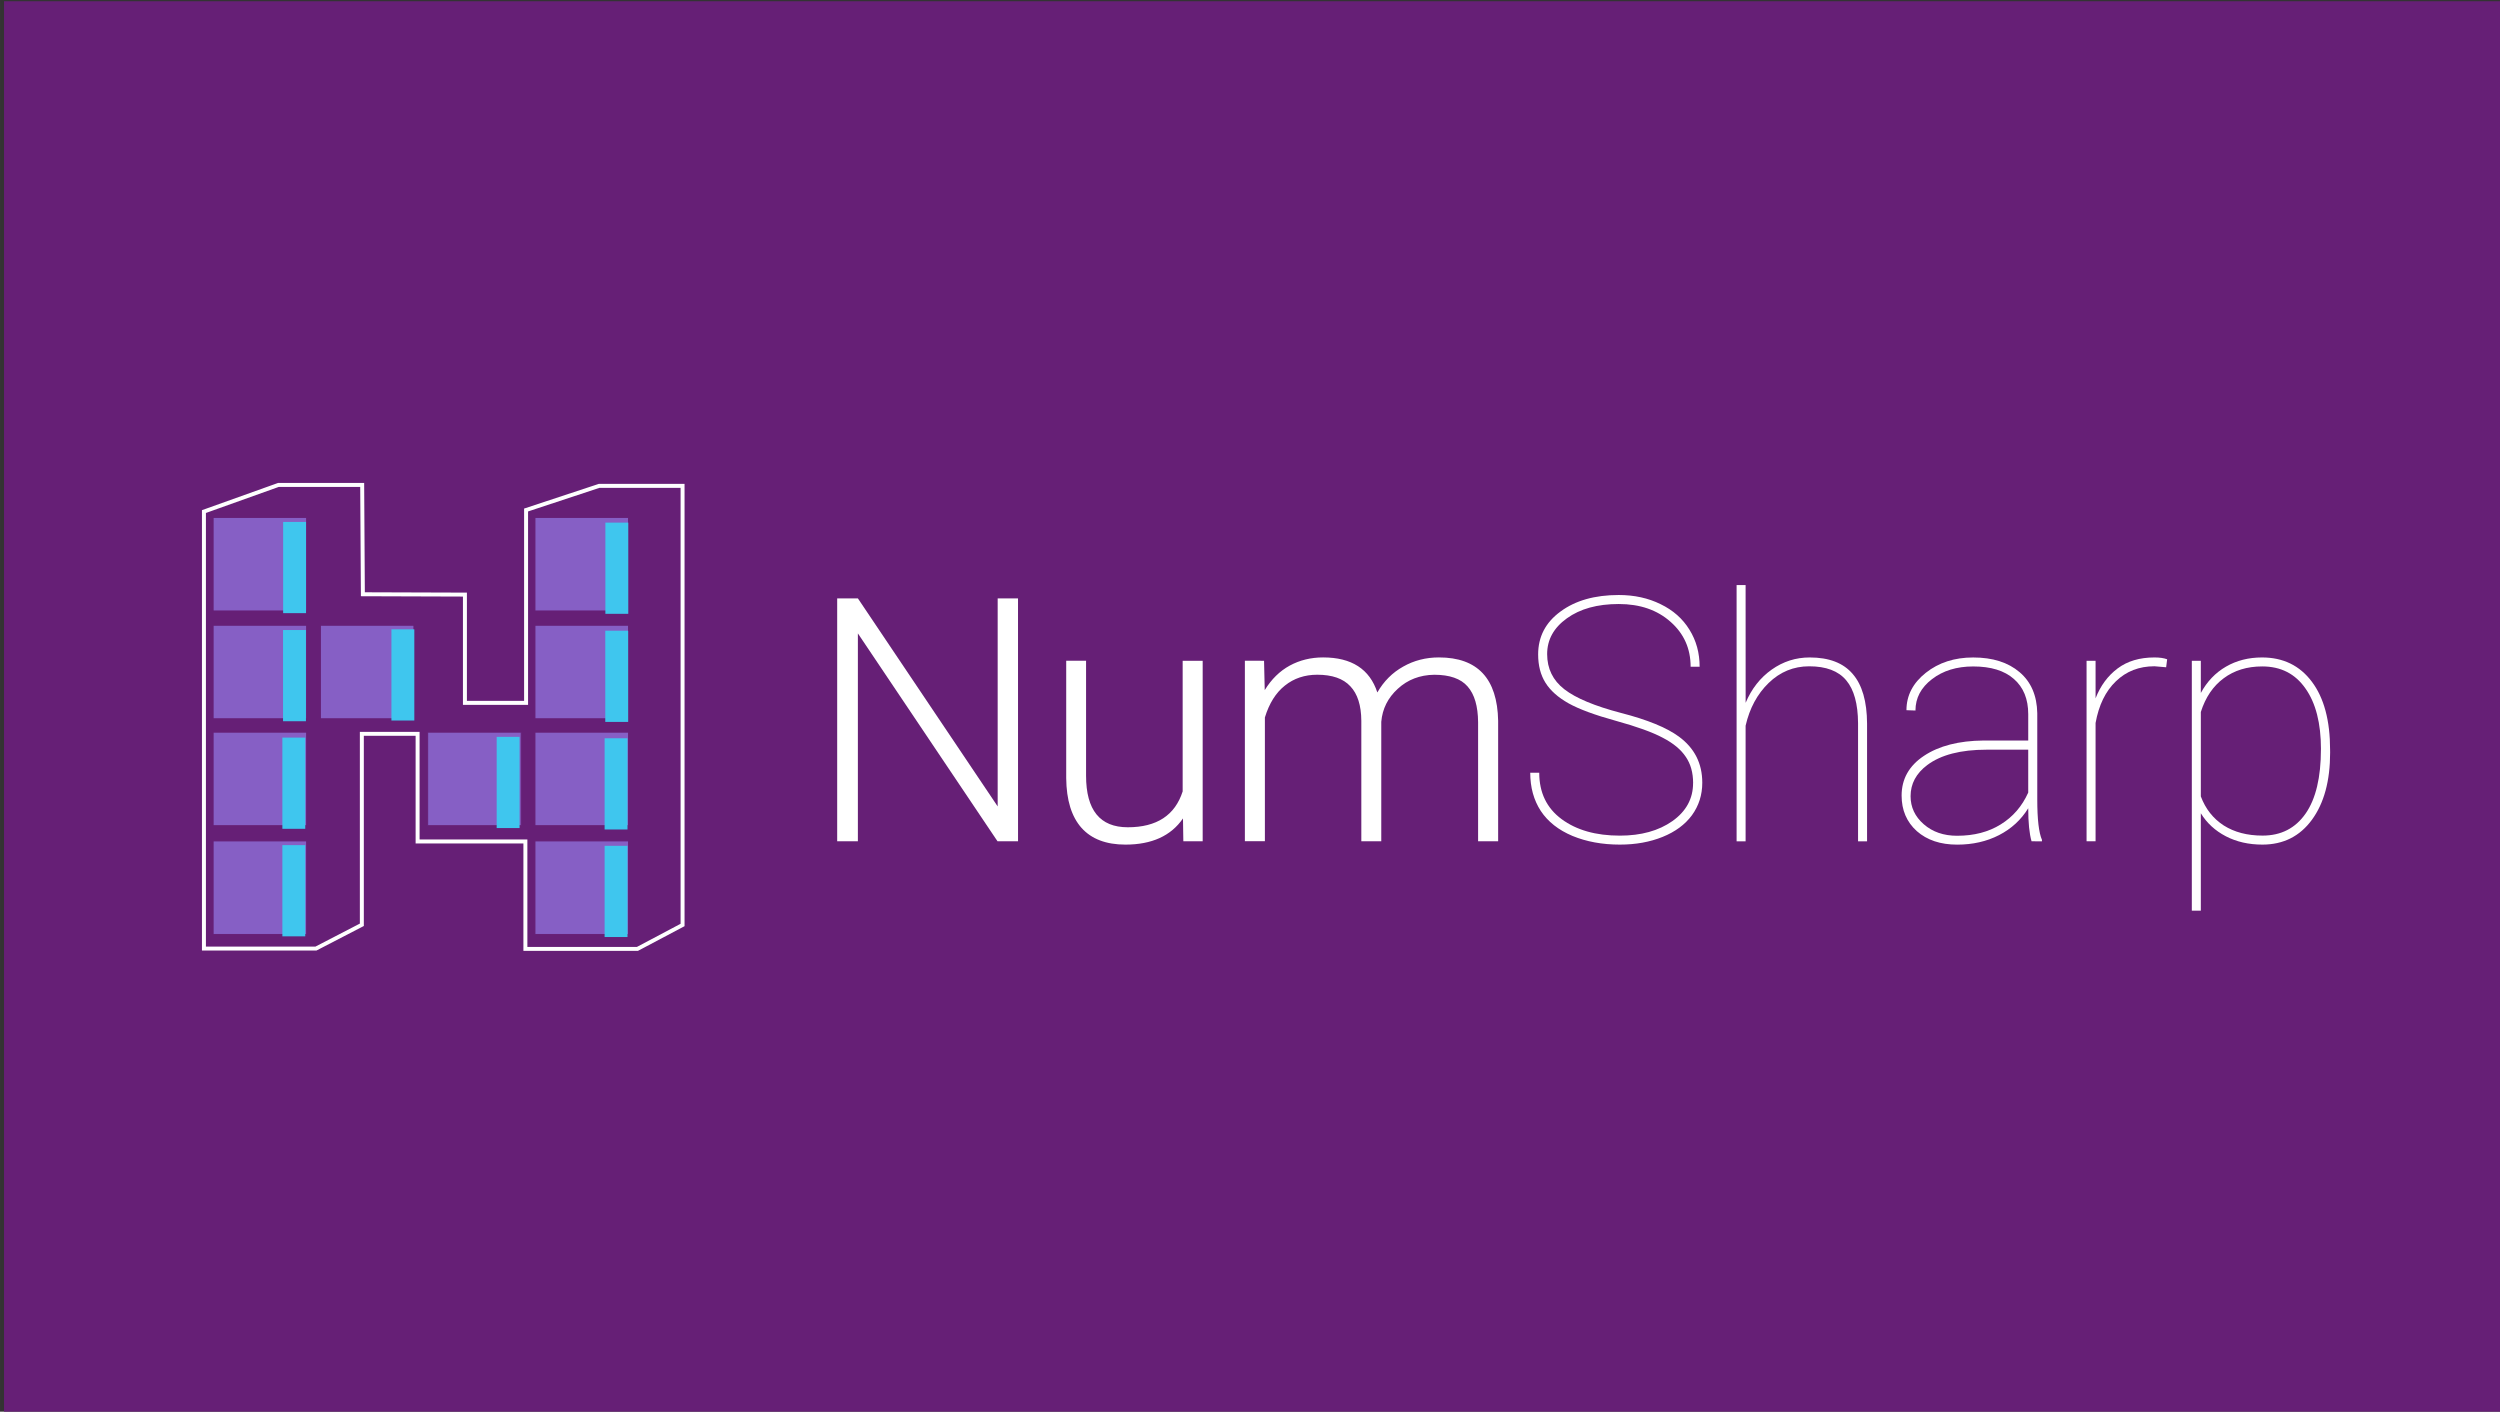 <?xml version="1.0" encoding="UTF-8" standalone="no"?>
<!-- Created with Inkscape (http://www.inkscape.org/) -->

<svg
   xmlns:dc="http://purl.org/dc/elements/1.1/"
   xmlns:cc="http://creativecommons.org/ns#"
   xmlns:rdf="http://www.w3.org/1999/02/22-rdf-syntax-ns#"
   xmlns:svg="http://www.w3.org/2000/svg"
   xmlns="http://www.w3.org/2000/svg"
   xmlns:sodipodi="http://sodipodi.sourceforge.net/DTD/sodipodi-0.dtd"
   xmlns:inkscape="http://www.inkscape.org/namespaces/inkscape"
   width="500.174"
   height="282.435"
   viewBox="0 0 132.338 74.728"
   version="1.1"
   id="svg8"
   sodipodi:docname="numsharp_twitter.svg"
   inkscape:export-filename="numsharp_twitter.png"
   inkscape:export-xdpi="138"
   inkscape:export-ydpi="138"
   inkscape:version="0.92.3 (2405546, 2018-03-11)">
  <rect x="0" y="0" width="132.338" height="74.728" fill="#333333" stroke="none"/>
  <defs
     id="defs2">
    <inkscape:perspective
       sodipodi:type="inkscape:persp3d"
       inkscape:vp_x="0 : 17.639789 : 1"
       inkscape:vp_y="0 : 1000 : 0"
       inkscape:vp_z="35.279576 : 17.639789 : 1"
       inkscape:persp3d-origin="17.639788 : 11.759859 : 1"
       id="perspective1831" />
  </defs>
  <sodipodi:namedview
     id="base"
     pagecolor="#ffffff"
     bordercolor="#666666"
     borderopacity="1.0"
     inkscape:pageopacity="0.0"
     inkscape:pageshadow="2"
     inkscape:zoom="1.979899"
     inkscape:cx="202.04128"
     inkscape:cy="149.788"
     inkscape:document-units="mm"
     inkscape:current-layer="layer1"
     showgrid="false"
     inkscape:snap-global="false"
     showguides="true"
     inkscape:guide-bbox="true"
     inkscape:window-width="1920"
     inkscape:window-height="1017"
     inkscape:window-x="-8"
     inkscape:window-y="-8"
     inkscape:window-maximized="1"
     units="px"
     fit-margin-top="0"
     fit-margin-left="0"
     fit-margin-right="0"
     fit-margin-bottom="0">
    <sodipodi:guide
       position="72.558,106.035"
       orientation="0,1"
       id="guide1021"
       inkscape:locked="false" />
  </sodipodi:namedview>
  <g
     inkscape:label="Layer 1"
     inkscape:groupmode="layer"
     id="layer1"
     transform="translate(44.635,-348.111)">
    <rect
       style="opacity:1;vector-effect:none;fill:#661f76;fill-opacity:1;fill-rule:nonzero;stroke:none;stroke-width:0.163;stroke-linecap:butt;stroke-linejoin:miter;stroke-miterlimit:4;stroke-dasharray:none;stroke-dashoffset:0;stroke-opacity:1"
       id="rect1330-0-7"
       width="132.149"
       height="74.755"
       x="-44.423"
       y="348.178"
       inkscape:export-filename=".\g6243-6.png"
       inkscape:export-xdpi="368"
       inkscape:export-ydpi="368" />
    <g
       style="stroke-width:0.585"
       id="g1336"
       transform="matrix(1.709,0,0,1.709,-47.634,-243.957)">
      <g
         style="stroke-width:0.585"
         inkscape:export-ydpi="368"
         inkscape:export-xdpi="368"
         inkscape:export-filename=".\g6243-6.png"
         id="g6243-6-1"
         transform="matrix(1.519,0,0,1.519,5.998,-73.054)">
        <rect
           style="opacity:1;vector-effect:none;fill:none;fill-opacity:1;fill-rule:nonzero;stroke:none;stroke-width:0.261;stroke-linecap:butt;stroke-linejoin:miter;stroke-miterlimit:4;stroke-dasharray:none;stroke-dashoffset:0;stroke-opacity:1"
           id="rect6041-70-2"
           width="12.7"
           height="12.7"
           x="-5.1437475e-008"
           y="284.3" />
        <g
           style="stroke-width:0.585"
           id="g6208-3-4"
           transform="translate(0.187,0.14)">
          <path
             inkscape:connector-curvature="0"
             id="rect4571-6-0-9-1-9-1-1-1"
             d="m 2.696,285.914 -1.518,0.543 v 8.911 h 2.284 l 0.936,-0.485 v -3.894 h 1.137 v 2.195 h 2.198 v 2.191 h 2.284 l 0.921,-0.488 v -8.954 H 9.236 l -1.489,0.492 v 3.933 H 6.5 v -2.208 l -2.081,-0.007 -0.014,-2.229 z"
             style="opacity:1;vector-effect:none;fill:#661f76;fill-opacity:1;fill-rule:nonzero;stroke:#ffffff;stroke-width:0.081;stroke-linecap:butt;stroke-linejoin:miter;stroke-miterlimit:4;stroke-dasharray:none;stroke-dashoffset:0;stroke-opacity:1"
             sodipodi:nodetypes="ccccccccccccccccccccc" />
          <g
             style="stroke-width:0.585"
             transform="matrix(0.843,0,0,0.843,-14.714,31.828)"
             id="g5024-0-7">
            <g
               style="stroke-width:0.585"
               id="g4992-3-7"
               transform="translate(-0.038,-0.083)">
              <path
                 inkscape:connector-curvature="0"
                 id="rect4573-79-7-2-0-5-7-9-5"
                 d="m 19.112,310.101 h 2.262 v 2.262 h -2.262 z"
                 style="opacity:1;vector-effect:none;fill:#865fc5;fill-opacity:1;fill-rule:nonzero;stroke:#661f76;stroke-width:0.023;stroke-linecap:butt;stroke-linejoin:miter;stroke-miterlimit:4;stroke-dasharray:none;stroke-dashoffset:0;stroke-opacity:1" />
              <path
                 inkscape:connector-curvature="0"
                 id="rect4573-7-4-2-9-9-3-85-98"
                 d="m 19.112,307.47 h 2.262 v 2.262 h -2.262 z"
                 style="opacity:1;vector-effect:none;fill:#865fc5;fill-opacity:1;fill-rule:nonzero;stroke:#661f76;stroke-width:0.023;stroke-linecap:butt;stroke-linejoin:miter;stroke-miterlimit:4;stroke-dasharray:none;stroke-dashoffset:0;stroke-opacity:1" />
              <path
                 inkscape:connector-curvature="0"
                 id="rect4573-0-7-1-8-7-7-4-5"
                 d="m 19.112,304.884 h 2.262 v 2.262 h -2.262 z"
                 style="opacity:1;vector-effect:none;fill:#865fc5;fill-opacity:1;fill-rule:nonzero;stroke:#661f76;stroke-width:0.023;stroke-linecap:butt;stroke-linejoin:miter;stroke-miterlimit:4;stroke-dasharray:none;stroke-dashoffset:0;stroke-opacity:1" />
              <path
                 inkscape:connector-curvature="0"
                 id="rect4573-44-3-5-7-4-0-27-4"
                 d="m 21.707,304.884 h 2.262 v 2.262 h -2.262 z"
                 style="opacity:1;vector-effect:none;fill:#865fc5;fill-opacity:1;fill-rule:nonzero;stroke:#661f76;stroke-width:0.023;stroke-linecap:butt;stroke-linejoin:miter;stroke-miterlimit:4;stroke-dasharray:none;stroke-dashoffset:0;stroke-opacity:1" />
              <path
                 inkscape:connector-curvature="0"
                 id="rect4573-6-5-1-3-9-9-3-1"
                 d="m 24.302,307.47 h 2.262 v 2.262 h -2.262 z"
                 style="opacity:1;vector-effect:none;fill:#865fc5;fill-opacity:1;fill-rule:nonzero;stroke:#661f76;stroke-width:0.023;stroke-linecap:butt;stroke-linejoin:miter;stroke-miterlimit:4;stroke-dasharray:none;stroke-dashoffset:0;stroke-opacity:1" />
              <path
                 inkscape:connector-curvature="0"
                 id="rect4573-8-0-6-1-6-5-4-03"
                 d="m 26.897,310.101 h 2.262 v 2.262 h -2.262 z"
                 style="opacity:1;vector-effect:none;fill:#865fc5;fill-opacity:1;fill-rule:nonzero;stroke:#661f76;stroke-width:0.023;stroke-linecap:butt;stroke-linejoin:miter;stroke-miterlimit:4;stroke-dasharray:none;stroke-dashoffset:0;stroke-opacity:1" />
              <path
                 inkscape:connector-curvature="0"
                 id="rect4573-1-2-9-2-6-8-1-6"
                 d="m 26.897,307.47 h 2.262 v 2.262 h -2.262 z"
                 style="opacity:1;vector-effect:none;fill:#865fc5;fill-opacity:1;fill-rule:nonzero;stroke:#661f76;stroke-width:0.023;stroke-linecap:butt;stroke-linejoin:miter;stroke-miterlimit:4;stroke-dasharray:none;stroke-dashoffset:0;stroke-opacity:1" />
              <path
                 inkscape:connector-curvature="0"
                 id="rect4573-2-7-5-8-4-1-2-5"
                 d="m 26.897,304.884 h 2.262 v 2.262 h -2.262 z"
                 style="opacity:1;vector-effect:none;fill:#865fc5;fill-opacity:1;fill-rule:nonzero;stroke:#661f76;stroke-width:0.023;stroke-linecap:butt;stroke-linejoin:miter;stroke-miterlimit:4;stroke-dasharray:none;stroke-dashoffset:0;stroke-opacity:1" />
              <path
                 inkscape:connector-curvature="0"
                 id="rect4573-9-0-6-7-3-7-4-7"
                 d="m 26.897,302.276 h 2.262 v 2.262 h -2.262 z"
                 style="opacity:1;vector-effect:none;fill:#865fc5;fill-opacity:1;fill-rule:nonzero;stroke:#661f76;stroke-width:0.023;stroke-linecap:butt;stroke-linejoin:miter;stroke-miterlimit:4;stroke-dasharray:none;stroke-dashoffset:0;stroke-opacity:1" />
              <path
                 inkscape:connector-curvature="0"
                 id="rect4573-35-8-2-1-3-4-2"
                 d="m 19.112,302.276 h 2.262 v 2.262 h -2.262 z"
                 style="opacity:1;vector-effect:none;fill:#865fc5;fill-opacity:1;fill-rule:nonzero;stroke:#661f76;stroke-width:0.023;stroke-linecap:butt;stroke-linejoin:miter;stroke-miterlimit:4;stroke-dasharray:none;stroke-dashoffset:0;stroke-opacity:1" />
            </g>
          </g>
        </g>
      </g>
      <rect
         y="362.608"
         x="10.525"
         height="2.825"
         width="0.709"
         id="rect1213"
         style="opacity:1;vector-effect:none;fill:#3fc6ee;fill-opacity:1;fill-rule:nonzero;stroke:none;stroke-width:0.077;stroke-linecap:butt;stroke-linejoin:miter;stroke-miterlimit:4;stroke-dasharray:none;stroke-dashoffset:0;stroke-opacity:1" />
      <rect
         y="365.956"
         x="10.522"
         height="2.825"
         width="0.709"
         id="rect1213-2"
         style="opacity:1;vector-effect:none;fill:#3fc6ee;fill-opacity:1;fill-rule:nonzero;stroke:none;stroke-width:0.077;stroke-linecap:butt;stroke-linejoin:miter;stroke-miterlimit:4;stroke-dasharray:none;stroke-dashoffset:0;stroke-opacity:1" />
      <rect
         y="369.288"
         x="10.501"
         height="2.825"
         width="0.709"
         id="rect1213-5"
         style="opacity:1;vector-effect:none;fill:#3fc6ee;fill-opacity:1;fill-rule:nonzero;stroke:none;stroke-width:0.077;stroke-linecap:butt;stroke-linejoin:miter;stroke-miterlimit:4;stroke-dasharray:none;stroke-dashoffset:0;stroke-opacity:1" />
      <rect
         y="372.619"
         x="10.501"
         height="2.825"
         width="0.709"
         id="rect1213-8"
         style="opacity:1;vector-effect:none;fill:#3fc6ee;fill-opacity:1;fill-rule:nonzero;stroke:none;stroke-width:0.077;stroke-linecap:butt;stroke-linejoin:miter;stroke-miterlimit:4;stroke-dasharray:none;stroke-dashoffset:0;stroke-opacity:1" />
      <rect
         y="365.934"
         x="13.879"
         height="2.825"
         width="0.709"
         id="rect1213-1"
         style="opacity:1;vector-effect:none;fill:#3fc6ee;fill-opacity:1;fill-rule:nonzero;stroke:none;stroke-width:0.077;stroke-linecap:butt;stroke-linejoin:miter;stroke-miterlimit:4;stroke-dasharray:none;stroke-dashoffset:0;stroke-opacity:1" />
      <rect
         y="362.629"
         x="20.506"
         height="2.825"
         width="0.709"
         id="rect1213-11"
         style="opacity:1;vector-effect:none;fill:#3fc6ee;fill-opacity:1;fill-rule:nonzero;stroke:none;stroke-width:0.077;stroke-linecap:butt;stroke-linejoin:miter;stroke-miterlimit:4;stroke-dasharray:none;stroke-dashoffset:0;stroke-opacity:1" />
      <rect
         y="365.977"
         x="20.503"
         height="2.825"
         width="0.709"
         id="rect1213-2-3"
         style="opacity:1;vector-effect:none;fill:#3fc6ee;fill-opacity:1;fill-rule:nonzero;stroke:none;stroke-width:0.077;stroke-linecap:butt;stroke-linejoin:miter;stroke-miterlimit:4;stroke-dasharray:none;stroke-dashoffset:0;stroke-opacity:1" />
      <rect
         y="369.309"
         x="20.482"
         height="2.825"
         width="0.709"
         id="rect1213-5-7"
         style="opacity:1;vector-effect:none;fill:#3fc6ee;fill-opacity:1;fill-rule:nonzero;stroke:none;stroke-width:0.077;stroke-linecap:butt;stroke-linejoin:miter;stroke-miterlimit:4;stroke-dasharray:none;stroke-dashoffset:0;stroke-opacity:1" />
      <rect
         y="372.64"
         x="20.482"
         height="2.825"
         width="0.709"
         id="rect1213-8-2"
         style="opacity:1;vector-effect:none;fill:#3fc6ee;fill-opacity:1;fill-rule:nonzero;stroke:none;stroke-width:0.077;stroke-linecap:butt;stroke-linejoin:miter;stroke-miterlimit:4;stroke-dasharray:none;stroke-dashoffset:0;stroke-opacity:1" />
      <rect
         y="369.265"
         x="17.139"
         height="2.825"
         width="0.709"
         id="rect1213-1-4"
         style="opacity:1;vector-effect:none;fill:#3fc6ee;fill-opacity:1;fill-rule:nonzero;stroke:none;stroke-width:0.077;stroke-linecap:butt;stroke-linejoin:miter;stroke-miterlimit:4;stroke-dasharray:none;stroke-dashoffset:0;stroke-opacity:1" />
    </g>
    <g
       aria-label="NumSharp"
       style="font-style:normal;font-variant:normal;font-weight:normal;font-stretch:normal;font-size:10.583px;line-height:1.25;font-family:'Roboto Light';-inkscape-font-specification:'Roboto Light, ';letter-spacing:-0.265px;word-spacing:0px;fill:#ffffff;fill-opacity:1;stroke:none;stroke-width:0.155"
       id="text847"
       transform="matrix(1.709,0,0,1.709,-47.634,-243.459)">
      <path
         inkscape:connector-curvature="0"
         d="m 33.288,372.208 h -0.636 l -4.325,-6.439 v 6.439 h -0.641 v -7.524 h 0.641 l 4.33,6.444 v -6.444 h 0.63 z"
         style="letter-spacing:-0.265px;fill:#ffffff;stroke-width:0.155"
         id="path883" />
      <path
         inkscape:connector-curvature="0"
         d="m 38.397,371.5 q -0.558,0.811 -1.783,0.811 -0.894,0 -1.359,-0.517 -0.465,-0.522 -0.475,-1.54 v -3.638 h 0.615 v 3.561 q 0,1.597 1.292,1.597 1.344,0 1.7,-1.111 v -4.046 h 0.62 v 5.591 h -0.599 z"
         style="letter-spacing:-0.265px;fill:#ffffff;stroke-width:0.155"
         id="path885" />
      <path
         inkscape:connector-curvature="0"
         d="m 40.908,366.617 0.021,0.909 q 0.31,-0.506 0.775,-0.76 0.465,-0.253 1.034,-0.253 1.323,0 1.679,1.085 0.3,-0.522 0.801,-0.801 0.501,-0.284 1.106,-0.284 1.798,0 1.835,1.964 v 3.731 H 47.538 v -3.685 q -0.005,-0.749 -0.326,-1.111 -0.315,-0.362 -1.034,-0.362 -0.667,0.01 -1.127,0.434 -0.46,0.419 -0.512,1.023 v 3.7 H 43.921 v -3.731 q -0.005,-0.718 -0.341,-1.07 -0.331,-0.357 -1.023,-0.357 -0.584,0 -1.003,0.336 -0.419,0.331 -0.62,0.987 v 3.834 h -0.62 v -5.591 z"
         style="letter-spacing:-0.265px;fill:#ffffff;stroke-width:0.155"
         id="path887" />
      <path
         inkscape:connector-curvature="0"
         d="m 54.198,370.404 q 0,-0.481 -0.227,-0.811 -0.222,-0.336 -0.708,-0.589 -0.481,-0.258 -1.457,-0.527 -0.977,-0.269 -1.468,-0.543 -0.486,-0.274 -0.713,-0.636 -0.227,-0.362 -0.227,-0.878 0,-0.822 0.692,-1.328 0.692,-0.512 1.804,-0.512 0.723,0 1.297,0.284 0.579,0.279 0.894,0.791 0.315,0.506 0.315,1.147 h -0.279 q 0,-0.842 -0.62,-1.39 -0.62,-0.553 -1.607,-0.553 -0.992,0 -1.607,0.444 -0.61,0.439 -0.61,1.106 0,0.677 0.532,1.09 0.532,0.413 1.757,0.734 1.225,0.315 1.793,0.734 0.723,0.532 0.723,1.426 0,0.568 -0.32,1.008 -0.32,0.434 -0.91,0.672 -0.589,0.238 -1.323,0.238 -0.816,0 -1.468,-0.269 -0.651,-0.274 -0.982,-0.775 -0.326,-0.501 -0.326,-1.183 h 0.279 q 0,0.925 0.692,1.437 0.692,0.512 1.804,0.512 0.987,0 1.628,-0.45 0.641,-0.455 0.641,-1.178 z"
         style="font-style:normal;font-variant:normal;font-weight:normal;font-stretch:normal;font-family:'Roboto Thin';-inkscape-font-specification:'Roboto Thin, ';letter-spacing:-0.265px;fill:#ffffff;stroke-width:0.155"
         id="path889" />
      <path
         inkscape:connector-curvature="0"
         d="m 55.825,367.919 q 0.274,-0.651 0.806,-1.028 0.532,-0.377 1.178,-0.377 0.899,0 1.333,0.512 0.439,0.506 0.444,1.535 v 3.648 h -0.279 v -3.659 q -0.005,-0.899 -0.367,-1.328 -0.362,-0.434 -1.147,-0.434 -0.723,0 -1.256,0.517 -0.527,0.512 -0.713,1.323 v 3.581 h -0.279 v -7.938 h 0.279 z"
         style="font-style:normal;font-variant:normal;font-weight:normal;font-stretch:normal;font-family:'Roboto Thin';-inkscape-font-specification:'Roboto Thin, ';letter-spacing:-0.265px;fill:#ffffff;stroke-width:0.155"
         id="path891" />
      <path
         inkscape:connector-curvature="0"
         d="m 64.681,372.208 q -0.103,-0.357 -0.103,-1.023 -0.331,0.537 -0.904,0.832 -0.574,0.295 -1.297,0.295 -0.775,0 -1.251,-0.419 -0.47,-0.424 -0.47,-1.101 0,-0.77 0.692,-1.23 0.698,-0.465 1.85,-0.475 h 1.38 v -0.816 q 0,-0.703 -0.444,-1.09 -0.439,-0.388 -1.261,-0.388 -0.765,0 -1.276,0.393 -0.512,0.393 -0.512,0.972 l -0.279,-0.01 q 0,-0.682 0.599,-1.158 0.599,-0.475 1.468,-0.475 0.904,0 1.437,0.455 0.532,0.45 0.548,1.271 v 2.672 q 0,0.92 0.145,1.251 v 0.046 z m -2.305,-0.171 q 0.785,0 1.349,-0.351 0.568,-0.351 0.853,-0.987 v -1.328 h -1.292 q -1.199,0 -1.835,0.475 -0.517,0.388 -0.517,0.966 0,0.512 0.408,0.868 0.408,0.357 1.034,0.357 z"
         style="font-style:normal;font-variant:normal;font-weight:normal;font-stretch:normal;font-family:'Roboto Thin';-inkscape-font-specification:'Roboto Thin, ';letter-spacing:-0.265px;fill:#ffffff;stroke-width:0.155"
         id="path893" />
      <path
         inkscape:connector-curvature="0"
         d="m 68.85,366.818 -0.362,-0.031 q -0.713,0 -1.194,0.465 -0.481,0.46 -0.63,1.292 v 3.664 h -0.279 v -5.591 h 0.279 v 1.163 q 0.227,-0.584 0.682,-0.925 0.455,-0.341 1.142,-0.341 0.243,0 0.393,0.057 z"
         style="font-style:normal;font-variant:normal;font-weight:normal;font-stretch:normal;font-family:'Roboto Thin';-inkscape-font-specification:'Roboto Thin, ';letter-spacing:-0.265px;fill:#ffffff;stroke-width:0.155"
         id="path895" />
      <path
         inkscape:connector-curvature="0"
         d="m 73.929,369.464 q 0,1.307 -0.563,2.077 -0.563,0.77 -1.535,0.77 -0.636,0 -1.132,-0.258 -0.496,-0.258 -0.775,-0.713 v 3.018 h -0.279 v -7.741 h 0.279 v 0.997 q 0.289,-0.532 0.78,-0.816 0.491,-0.284 1.116,-0.284 0.982,0 1.545,0.754 0.563,0.749 0.563,2.108 z m -0.284,-0.109 q 0,-1.204 -0.481,-1.881 -0.475,-0.682 -1.338,-0.682 -0.703,0 -1.194,0.367 -0.491,0.362 -0.708,1.044 v 2.615 q 0.217,0.579 0.708,0.899 0.496,0.315 1.204,0.315 0.858,0 1.333,-0.682 0.475,-0.682 0.475,-1.995 z"
         style="font-style:normal;font-variant:normal;font-weight:normal;font-stretch:normal;font-family:'Roboto Thin';-inkscape-font-specification:'Roboto Thin, ';letter-spacing:-0.265px;fill:#ffffff;stroke-width:0.155"
         id="path897" />
    </g>
  </g>
</svg>
